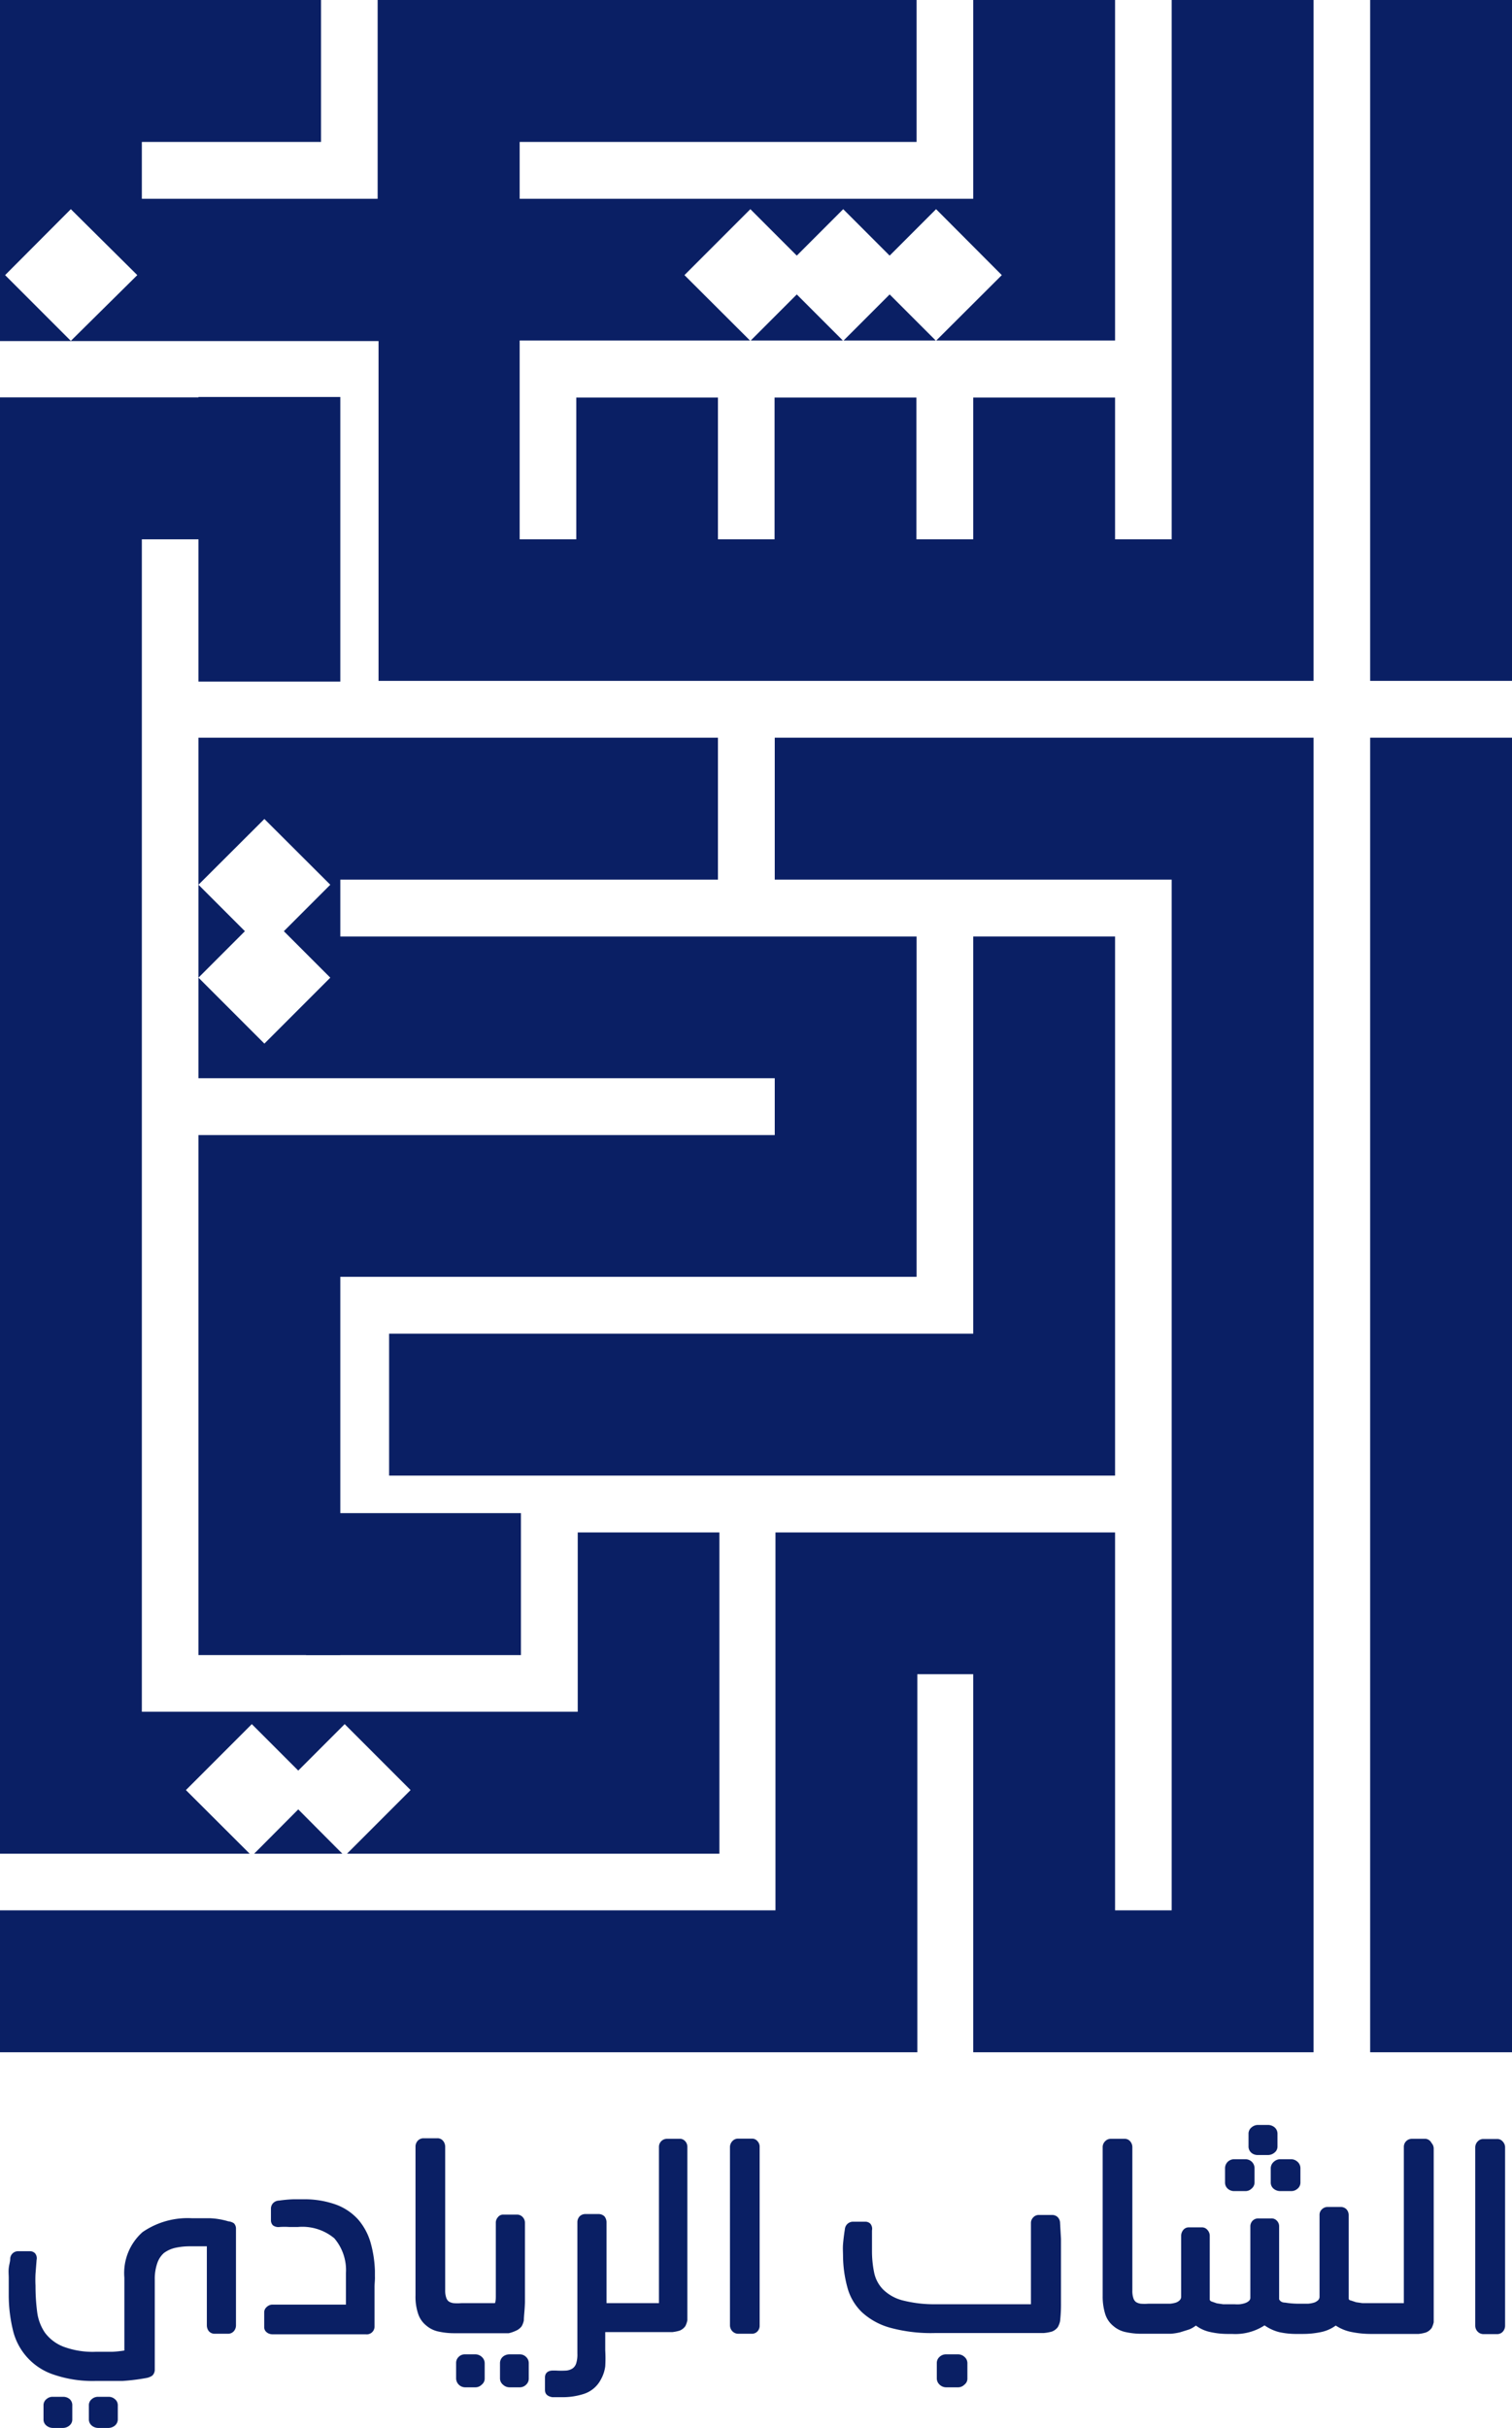 <svg id="Layer_1" data-name="Layer 1" xmlns="http://www.w3.org/2000/svg" viewBox="0 0 83.04 133.27"><defs><style>.cls-1{fill:#0a1f64;}</style></defs><rect class="cls-1" x="75.25" y="40.49" width="7.79" height="72.15"/><polygon class="cls-1" points="42.55 48.28 64.35 48.28 64.35 104.85 61.24 104.85 61.24 91.89 61.24 84.11 53.45 84.11 50.38 84.11 44.91 84.11 42.59 84.11 42.59 104.85 0 104.85 0 112.64 42.59 112.64 48.39 112.64 50.38 112.64 50.38 91.89 53.45 91.89 53.45 104.85 53.45 112.64 61.24 112.64 64.35 112.64 72.14 112.64 72.14 104.85 72.14 48.28 72.14 41.84 72.14 40.49 42.55 40.49 42.55 48.28"/><polygon class="cls-1" points="21.37 80.99 61.24 80.99 61.24 80.47 61.24 73.2 61.24 51.4 53.45 51.4 53.45 73.2 21.37 73.2 21.37 80.99"/><rect class="cls-1" x="75.25" width="7.79" height="37.37"/><polygon class="cls-1" points="13.96 101.74 18.8 101.74 16.38 99.31 13.96 101.74"/><polygon class="cls-1" points="31.73 84.11 31.73 93.95 7.79 93.95 7.79 29.6 10.9 29.6 10.9 37.41 18.69 37.41 18.69 21.79 10.9 21.79 10.9 21.81 0 21.81 0 23.8 0 29.6 0 93.95 0 101.74 0 101.74 7.79 101.74 7.79 101.74 13.71 101.74 10.21 98.25 13.83 94.63 16.38 97.18 18.93 94.63 22.55 98.25 19.06 101.74 31.73 101.74 31.73 101.74 39.51 101.74 39.51 84.11 31.73 84.11"/><polygon class="cls-1" points="18.69 51.4 18.69 48.28 39.43 48.28 39.43 40.49 10.9 40.49 10.9 41.84 10.9 48.28 10.9 48.56 14.52 44.95 18.14 48.56 15.59 51.11 18.14 53.66 14.52 57.28 10.9 53.66 10.9 59.18 42.55 59.18 42.55 62.3 10.9 62.3 10.9 63.24 10.9 70.08 10.9 90.84 18.69 90.84 18.69 70.08 50.34 70.08 50.34 63.24 50.34 62.3 50.34 59.18 50.34 52.43 50.34 51.4 18.69 51.4"/><polygon class="cls-1" points="10.9 53.66 13.45 51.11 10.9 48.56 10.9 51.4 10.9 53 10.9 53.66"/><path class="cls-1" d="M67.81,4.45v29.6H64.7V26.27H56.91v7.78H53.79V26.27H46v7.78H42.89V26.27H35.11v7.78H32V23.14H44.65l-3.6-3.59,3.62-3.62,2.55,2.55,2.55-2.55,2.55,2.55,2.55-2.55,3.61,3.62-3.6,3.59H64.7V4.45H56.91V15.36H32V12.24h21.8V4.45H24.2V15.36H11.25V12.24h9.84V4.45H3.46V23.17h7.79v0h13V41.82H75.6V4.45ZM7.35,23.16,3.74,19.55l3.61-3.62L11,19.55Z" transform="translate(-3.46 -4.45)"/><polygon class="cls-1" points="46.33 18.69 51.39 18.69 48.86 16.16 46.33 18.69"/><polygon class="cls-1" points="41.23 18.69 46.29 18.69 43.76 16.16 41.23 18.69"/><rect class="cls-1" x="16.81" y="83.05" width="11.8" height="7.79"/><path class="cls-1" d="M16,126.37a4.08,4.08,0,0,0-1-.17c-.38,0-.71,0-1,0a4.36,4.36,0,0,0-2.71.76,3,3,0,0,0-1,2.5v2.26c0,.18,0,.35,0,.53s0,.37,0,.58,0,.39,0,.63a6.08,6.08,0,0,1-.66.07l-.91,0a4.59,4.59,0,0,1-1.8-.29,2.3,2.3,0,0,1-1-.77,2.61,2.61,0,0,1-.42-1.13,11,11,0,0,1-.09-1.44,6.49,6.49,0,0,1,0-.65l.06-.76a.43.43,0,0,0-.08-.36.38.38,0,0,0-.3-.12H4.46a.43.43,0,0,0-.44.42c0,.15-.06.32-.08.51s0,.36,0,.54,0,.35,0,.5,0,.29,0,.38a8.21,8.21,0,0,0,.22,1.94,3.39,3.39,0,0,0,2.27,2.49,6.59,6.59,0,0,0,2.31.34c.5,0,1,0,1.46,0a11.36,11.36,0,0,0,1.29-.16.84.84,0,0,0,.33-.13.44.44,0,0,0,.14-.33c0-.15,0-.32,0-.5s0-.38,0-.58v-3.86a2.6,2.6,0,0,1,.14-.91,1.29,1.29,0,0,1,.36-.55,1.66,1.66,0,0,1,.6-.28,3.7,3.7,0,0,1,.85-.09l.49,0,.42,0v4.34a.52.52,0,0,0,.11.32.42.42,0,0,0,.32.14h.72a.42.42,0,0,0,.34-.15.49.49,0,0,0,.11-.31v-5.29a.42.42,0,0,0-.11-.31A.64.64,0,0,0,16,126.37Z" transform="translate(-3.46 -4.45)"/><path class="cls-1" d="M9.43,136H8.85a.52.52,0,0,0-.34.12.43.43,0,0,0-.17.36v.77a.45.45,0,0,0,.16.33.56.56,0,0,0,.35.13h.58a.58.58,0,0,0,.34-.13.45.45,0,0,0,.16-.33v-.77a.43.43,0,0,0-.17-.36A.52.52,0,0,0,9.43,136Z" transform="translate(-3.46 -4.45)"/><path class="cls-1" d="M6.92,136H6.36a.5.5,0,0,0-.34.12.43.43,0,0,0-.17.36v.77a.42.42,0,0,0,.16.33.56.56,0,0,0,.35.13h.56a.56.56,0,0,0,.35-.13.42.42,0,0,0,.16-.33v-.77a.45.45,0,0,0-.15-.36A.56.56,0,0,0,6.92,136Z" transform="translate(-3.46 -4.45)"/><path class="cls-1" d="M24.05,129.4v-.31a6.37,6.37,0,0,0-.24-1.56,3.35,3.35,0,0,0-.68-1.26,3.06,3.06,0,0,0-1.22-.82,5.11,5.11,0,0,0-1.82-.29c-.11,0-.29,0-.53,0a7.1,7.1,0,0,0-.77.07.47.47,0,0,0-.34.15.44.44,0,0,0-.11.3v.63a.39.39,0,0,0,.11.28.51.51,0,0,0,.37.09,3.93,3.93,0,0,1,.52,0h.48a2.74,2.74,0,0,1,2,.62,2.69,2.69,0,0,1,.64,1.9l0,1.74H18.43a.45.45,0,0,0-.31.12.39.39,0,0,0-.15.31v.79a.36.36,0,0,0,.15.31.5.5,0,0,0,.31.1h5.11a.43.43,0,0,0,.49-.44c0-.07,0-.16,0-.29v-.33c0-.13,0-.25,0-.35v-.63c0-.18,0-.36,0-.56S24.06,129.56,24.05,129.4Z" transform="translate(-3.46 -4.45)"/><path class="cls-1" d="M32,133.67h-.56a.57.57,0,0,0-.35.12.47.47,0,0,0-.17.37V135a.45.45,0,0,0,.17.34.52.52,0,0,0,.35.14H32a.49.49,0,0,0,.36-.15.45.45,0,0,0,.14-.33v-.83a.46.46,0,0,0-.15-.36A.48.48,0,0,0,32,133.67Z" transform="translate(-3.46 -4.45)"/><path class="cls-1" d="M29.59,133.67H29a.47.47,0,0,0-.34.13.46.46,0,0,0-.15.36V135a.5.5,0,0,0,.49.48h.56a.49.49,0,0,0,.36-.15.42.42,0,0,0,.16-.33v-.83a.47.47,0,0,0-.16-.36A.53.53,0,0,0,29.59,133.67Z" transform="translate(-3.46 -4.45)"/><path class="cls-1" d="M31.78,132.38a.8.8,0,0,0,.33-.25,1.19,1.19,0,0,0,.12-.32c0-.24.05-.57.06-1v-3.59c0-.21,0-.47,0-.77a.45.45,0,0,0-.12-.31.42.42,0,0,0-.32-.14h-.74a.36.36,0,0,0-.31.15.45.45,0,0,0-.11.31c0,.39,0,.76,0,1.1v2.95c0,.29-.05.35-.05.35s-.1,0-.49,0H28.79a2.58,2.58,0,0,1-.42,0,.67.67,0,0,1-.26-.09.43.43,0,0,1-.14-.2,1.23,1.23,0,0,1-.06-.43v-7.87a.51.51,0,0,0-.11-.31.39.39,0,0,0-.32-.15h-.76a.43.43,0,0,0-.32.14.47.47,0,0,0-.12.32v8.16a2.93,2.93,0,0,0,.14,1,1.37,1.37,0,0,0,.44.65,1.5,1.5,0,0,0,.69.34,4,4,0,0,0,.9.09h1.88l.58,0,.49,0A1.88,1.88,0,0,0,31.78,132.38Z" transform="translate(-3.46 -4.45)"/><path class="cls-1" d="M40.85,121.84h-.76a.44.44,0,0,0-.44.45v8.22c0,.29,0,.35,0,.35s-.09,0-.48,0h-2.4v-4.44a.52.52,0,0,0-.11-.32.46.46,0,0,0-.32-.13h-.74a.44.44,0,0,0-.31.13.47.47,0,0,0-.12.32v7.21a1.6,1.6,0,0,1-.07.55.54.54,0,0,1-.19.26.76.76,0,0,1-.35.12,4.67,4.67,0,0,1-.57,0h-.17c-.27,0-.43.14-.43.38v.66c0,.11,0,.35.4.42l.27,0h.21a3.77,3.77,0,0,0,1.29-.19,1.62,1.62,0,0,0,.9-.78,2,2,0,0,0,.24-.72,7.67,7.67,0,0,0,0-.88v-1h2.58l.59,0,.51,0a2.33,2.33,0,0,0,.4-.08.7.7,0,0,0,.32-.25,1.2,1.2,0,0,0,.11-.32c0-.12,0-.27,0-.43s0-.31,0-.48,0-.32,0-.48v-8.13a.45.45,0,0,0-.12-.31A.41.41,0,0,0,40.85,121.84Z" transform="translate(-3.46 -4.45)"/><path class="cls-1" d="M44.78,121.83H44a.42.42,0,0,0-.32.14.48.48,0,0,0-.13.32v9.79a.48.48,0,0,0,.13.32.45.45,0,0,0,.32.14h.75a.42.42,0,0,0,.32-.14.46.46,0,0,0,.11-.32v-9.79a.44.44,0,0,0-.11-.31A.39.39,0,0,0,44.78,121.83Z" transform="translate(-3.46 -4.45)"/><path class="cls-1" d="M61.68,126.47a.47.47,0,0,0-.12-.32.44.44,0,0,0-.32-.13h-.73a.41.41,0,0,0-.31.14.43.43,0,0,0-.12.31v.23c0,.31,0,.6,0,.87s0,.66,0,1v2c0,.29,0,.35,0,.35s-.1,0-.47,0H54.87A7,7,0,0,1,53,130.7a2.37,2.37,0,0,1-1.05-.6,1.87,1.87,0,0,1-.48-.91,5.9,5.9,0,0,1-.12-1.23c0-.17,0-.34,0-.5s0-.36,0-.59a.44.44,0,0,0-.09-.37.39.39,0,0,0-.29-.11h-.65a.45.45,0,0,0-.46.42c-.05.31-.08.58-.1.81s0,.46,0,.68A6.75,6.75,0,0,0,50,130a2.94,2.94,0,0,0,.8,1.36,3.77,3.77,0,0,0,1.55.85,8.53,8.53,0,0,0,2.47.29h4.47l.82,0,.67,0a2.33,2.33,0,0,0,.45-.08.72.72,0,0,0,.33-.25,1.19,1.19,0,0,0,.12-.32,8.31,8.31,0,0,0,.05-1c0-.42,0-.88,0-1.37V128c0-.21,0-.43,0-.67Z" transform="translate(-3.46 -4.45)"/><path class="cls-1" d="M56.08,133.67h-.66a.51.51,0,0,0-.35.13.45.45,0,0,0-.16.36V135a.47.47,0,0,0,.16.34.52.52,0,0,0,.35.14h.66a.49.49,0,0,0,.35-.15.41.41,0,0,0,.16-.33v-.83a.45.45,0,0,0-.16-.36A.51.51,0,0,0,56.08,133.67Z" transform="translate(-3.46 -4.45)"/><path class="cls-1" d="M71.25,124.71h.6a.47.47,0,0,0,.34-.13.44.44,0,0,0,.17-.34v-.77a.5.5,0,0,0-.15-.37.51.51,0,0,0-.36-.14h-.6a.51.51,0,0,0-.36.14.5.5,0,0,0-.15.37v.77a.45.45,0,0,0,.15.34A.52.52,0,0,0,71.25,124.71Z" transform="translate(-3.46 -4.45)"/><path class="cls-1" d="M72.53,122.73h.57a.54.54,0,0,0,.34-.12.42.42,0,0,0,.18-.36v-.69a.46.46,0,0,0-.16-.35.56.56,0,0,0-.35-.13h-.57a.53.53,0,0,0-.34.13.44.44,0,0,0-.17.35v.69a.45.45,0,0,0,.16.36A.52.52,0,0,0,72.53,122.73Z" transform="translate(-3.46 -4.45)"/><path class="cls-1" d="M73.25,123.47v.77a.44.44,0,0,0,.17.35.57.57,0,0,0,.35.12h.6a.51.51,0,0,0,.35-.13.43.43,0,0,0,.16-.34v-.77a.47.47,0,0,0-.16-.37.52.52,0,0,0-.35-.14h-.6a.52.52,0,0,0-.35.14A.47.47,0,0,0,73.25,123.47Z" transform="translate(-3.46 -4.45)"/><path class="cls-1" d="M81.76,121.84H81a.44.44,0,0,0-.44.45v8.22c0,.29,0,.35,0,.35s-.09,0-.48,0H78.29l-.35-.05-.3-.1c-.07,0-.1-.06-.11-.09v-4.59a.47.47,0,0,0-.12-.32.44.44,0,0,0-.31-.13h-.73a.44.44,0,0,0-.31.13.41.41,0,0,0-.13.32v4.47a.26.26,0,0,1-.07.19.59.59,0,0,1-.23.14,1.65,1.65,0,0,1-.32.06h-.52a4.47,4.47,0,0,1-.75-.06c-.23,0-.3-.13-.33-.18v-4a.43.43,0,0,0-.12-.31.39.39,0,0,0-.31-.13h-.71a.43.43,0,0,0-.31.12.44.44,0,0,0-.13.32v3.89a.24.24,0,0,1-.07.19.56.56,0,0,1-.2.12,1.32,1.32,0,0,1-.3.07,1.57,1.57,0,0,1-.29,0h-.64l-.34-.05-.29-.1a.18.18,0,0,1-.1-.09v-3.52a.47.47,0,0,0-.12-.31.39.39,0,0,0-.31-.15h-.71a.39.39,0,0,0-.32.15.51.51,0,0,0-.11.31v3.33a.28.28,0,0,1-.07.2.55.55,0,0,1-.22.14,1.55,1.55,0,0,1-.31.06h-1.2a2.58,2.58,0,0,1-.42,0,.67.67,0,0,1-.26-.09.43.43,0,0,1-.14-.2,1.23,1.23,0,0,1-.06-.43v-7.87a.49.49,0,0,0-.11-.31.39.39,0,0,0-.32-.15h-.75a.42.42,0,0,0-.32.14.44.44,0,0,0-.13.32v8.16a3.24,3.24,0,0,0,.14,1,1.37,1.37,0,0,0,.44.65,1.5,1.5,0,0,0,.69.34,4,4,0,0,0,.9.09h1.57a3.17,3.17,0,0,0,.51-.08l.51-.16a1.62,1.62,0,0,0,.36-.21,2,2,0,0,0,.81.36,4.45,4.45,0,0,0,.92.1h.26a2.94,2.94,0,0,0,1.78-.47,2.49,2.49,0,0,0,.8.37,4.4,4.4,0,0,0,1,.1H75a4.84,4.84,0,0,0,1-.1,2.1,2.1,0,0,0,.82-.36,2.4,2.4,0,0,0,.9.36,5.33,5.33,0,0,0,1,.1h1.55l.59,0,.51,0a2.14,2.14,0,0,0,.4-.08.7.7,0,0,0,.32-.25,1.25,1.25,0,0,0,.11-.31c0-.13,0-.28,0-.44s0-.31,0-.48,0-.32,0-.48v-8.13a.45.45,0,0,0-.12-.31A.41.41,0,0,0,81.76,121.84Z" transform="translate(-3.46 -4.45)"/><path class="cls-1" d="M86,122a.39.39,0,0,0-.32-.15h-.75a.42.42,0,0,0-.32.14.48.48,0,0,0-.13.32v9.79a.48.48,0,0,0,.13.32.45.45,0,0,0,.32.14h.75a.42.42,0,0,0,.32-.14.49.49,0,0,0,.12-.32v-9.79A.45.45,0,0,0,86,122Z" transform="translate(-3.46 -4.45)"/></svg>
